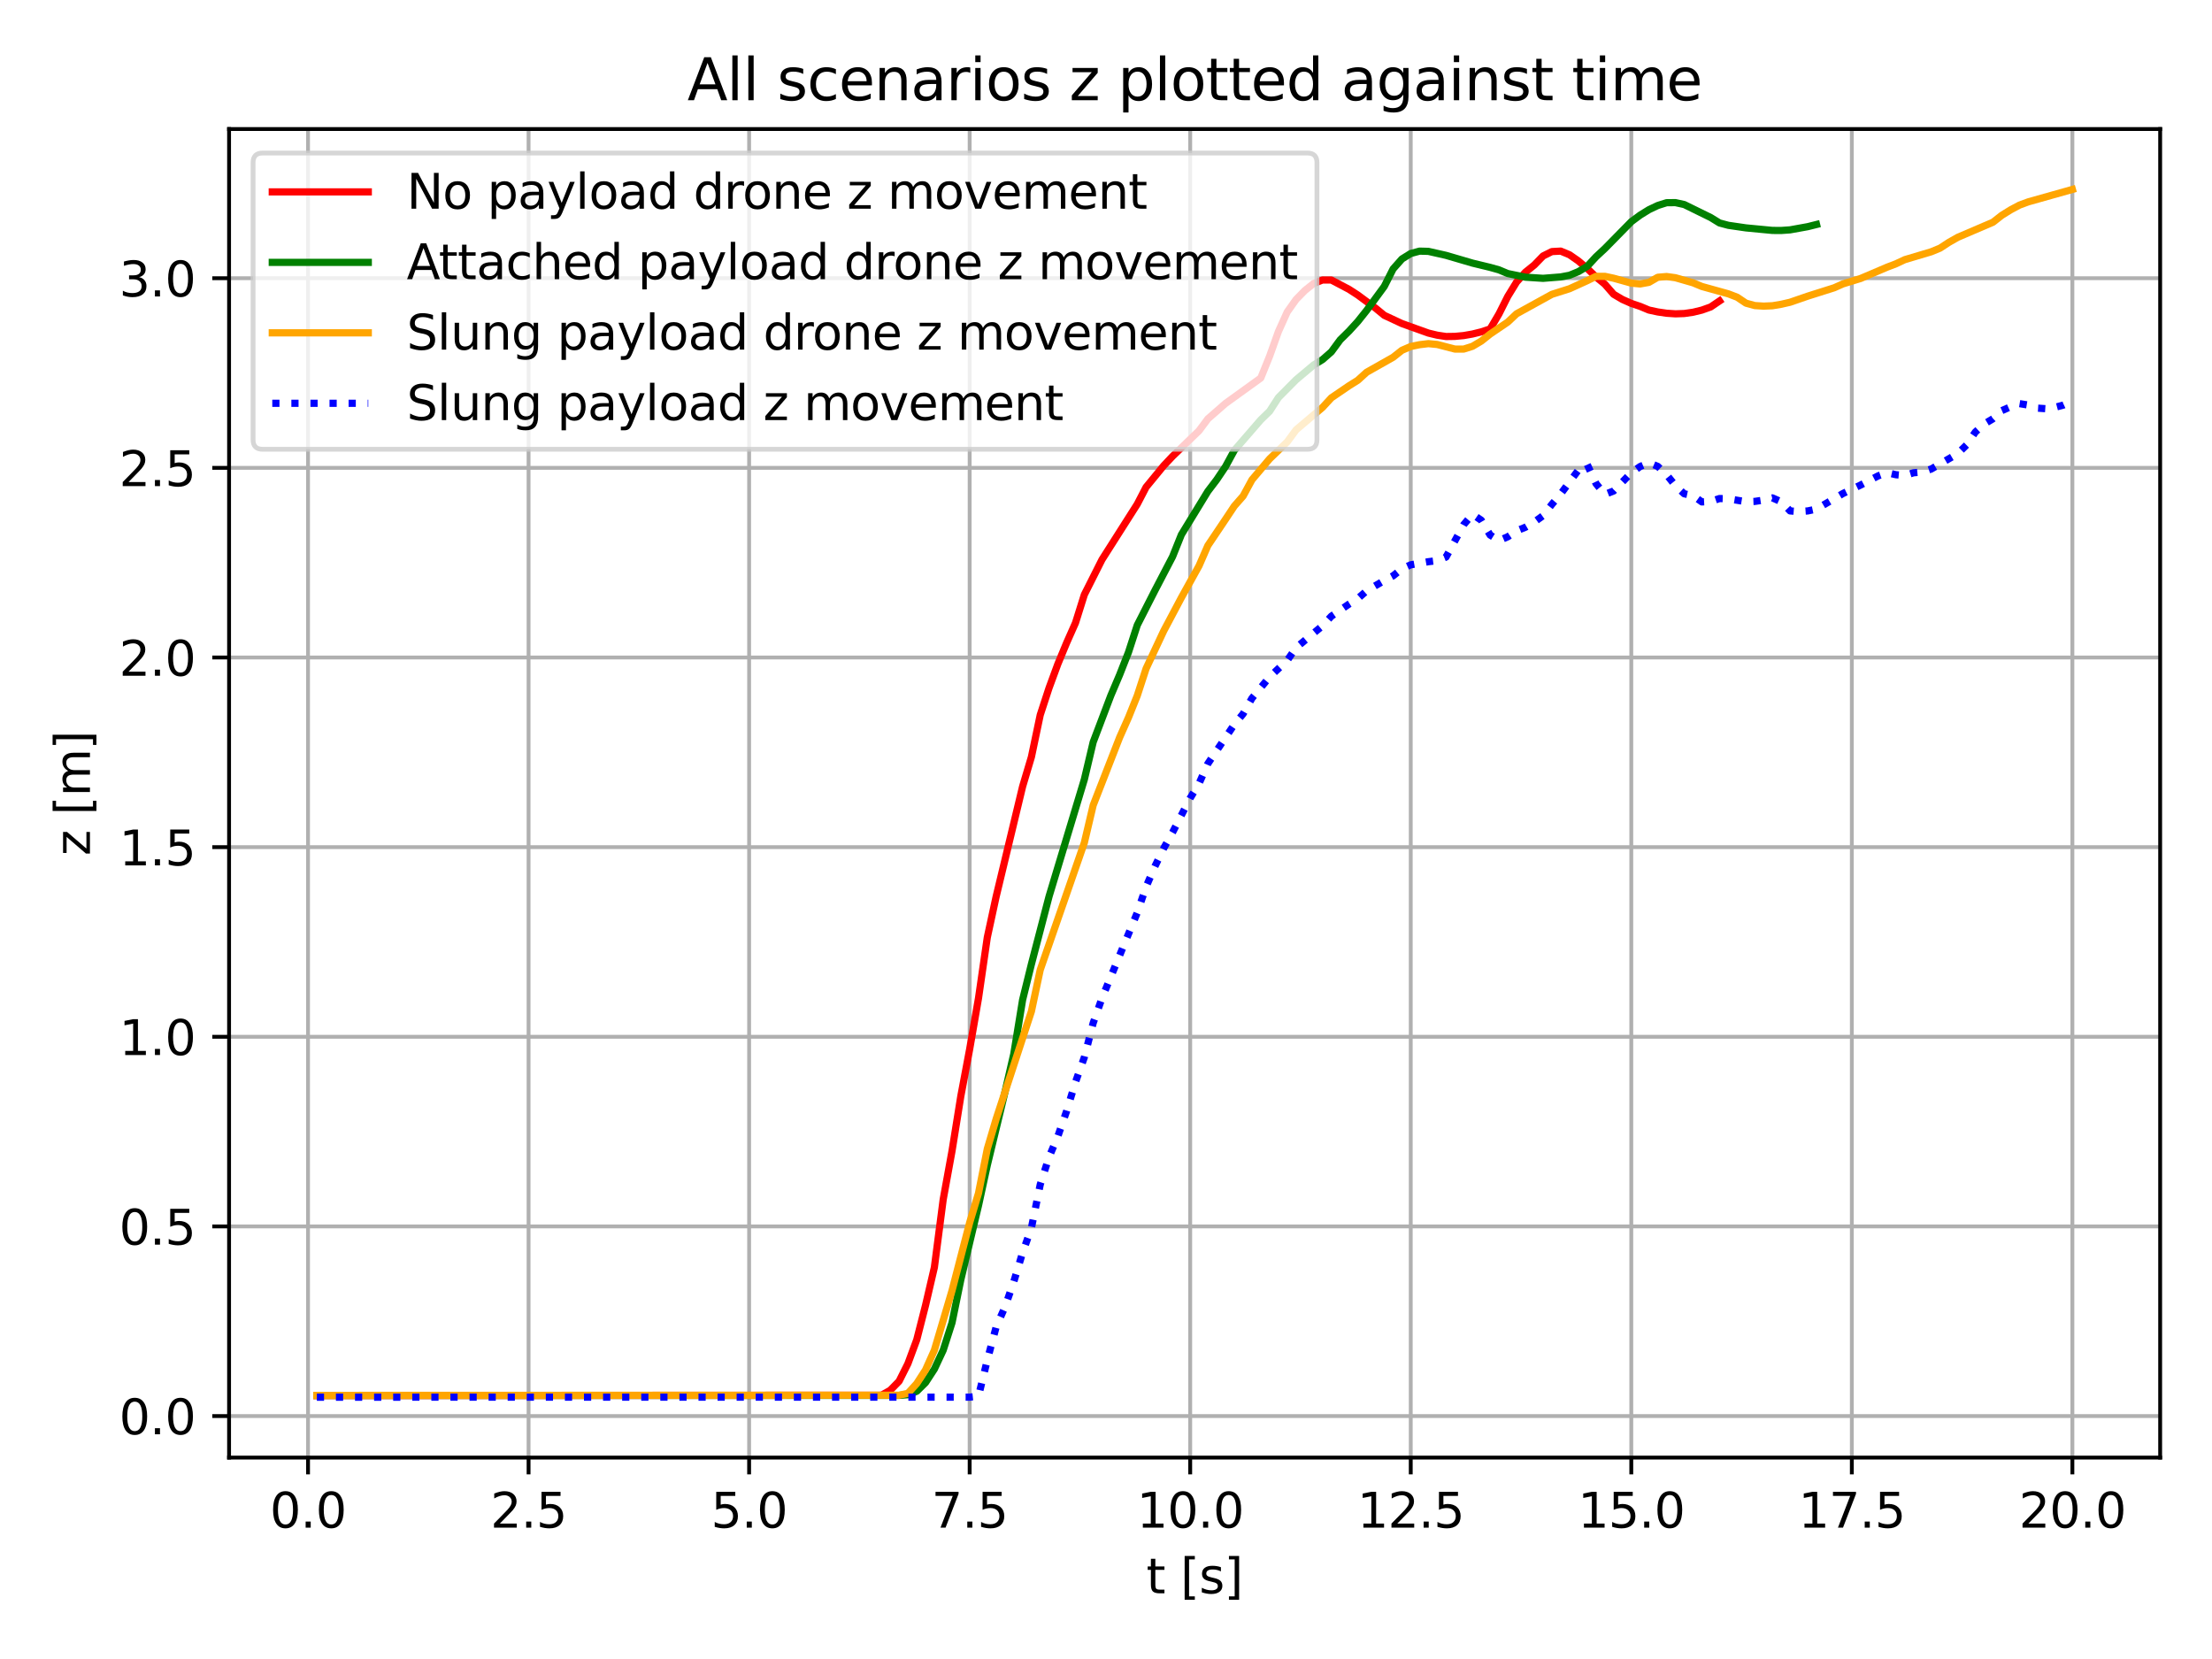 <?xml version="1.0" encoding="utf-8" standalone="no"?>
<!DOCTYPE svg PUBLIC "-//W3C//DTD SVG 1.1//EN"
  "http://www.w3.org/Graphics/SVG/1.1/DTD/svg11.dtd">
<svg xmlns:xlink="http://www.w3.org/1999/xlink" width="460.8pt" height="345.6pt" viewBox="0 0 460.8 345.6" xmlns="http://www.w3.org/2000/svg" version="1.1">
 <defs>
  <style type="text/css">*{stroke-linejoin: round; stroke-linecap: butt}</style>
 </defs>
 <g id="figure_1">
  <g id="patch_1">
   <path d="M 0 345.6 
L 460.8 345.6 
L 460.8 0 
L 0 0 
z
" style="fill: #ffffff"/>
  </g>
  <g id="axes_1">
   <g id="patch_2">
    <path d="M 47.72 303.64 
L 450 303.64 
L 450 26.88 
L 47.72 26.88 
z
" style="fill: #ffffff"/>
   </g>
   <g id="matplotlib.axis_1">
    <g id="xtick_1">
     <g id="line2d_1">
      <path d="M 64.168 303.64 
L 64.168 26.88 
" clip-path="url(#p76c0028586)" style="fill: none; stroke: #b0b0b0; stroke-width: 0.8; stroke-linecap: square"/>
     </g>
     <g id="line2d_2">
      <defs>
       <path id="m9b844b6868" d="M 0 0 
L 0 3.5 
" style="stroke: #000000; stroke-width: 0.8"/>
      </defs>
      <g>
       <use xlink:href="#m9b844b6868" x="64.168" y="303.64" style="stroke: #000000; stroke-width: 0.8"/>
      </g>
     </g>
     <g id="text_1">
      <!-- 0.0 -->
      <g transform="translate(56.216 318.238)scale(0.1 -0.1)">
       <defs>
        <path id="DejaVuSans-30" d="M 2034 4250 
Q 1547 4250 1301 3770 
Q 1056 3291 1056 2328 
Q 1056 1369 1301 889 
Q 1547 409 2034 409 
Q 2525 409 2770 889 
Q 3016 1369 3016 2328 
Q 3016 3291 2770 3770 
Q 2525 4250 2034 4250 
z
M 2034 4750 
Q 2819 4750 3233 4129 
Q 3647 3509 3647 2328 
Q 3647 1150 3233 529 
Q 2819 -91 2034 -91 
Q 1250 -91 836 529 
Q 422 1150 422 2328 
Q 422 3509 836 4129 
Q 1250 4750 2034 4750 
z
" transform="scale(0.016)"/>
        <path id="DejaVuSans-2e" d="M 684 794 
L 1344 794 
L 1344 0 
L 684 0 
L 684 794 
z
" transform="scale(0.016)"/>
       </defs>
       <use xlink:href="#DejaVuSans-30"/>
       <use xlink:href="#DejaVuSans-2e" x="63.623"/>
       <use xlink:href="#DejaVuSans-30" x="95.41"/>
      </g>
     </g>
    </g>
    <g id="xtick_2">
     <g id="line2d_3">
      <path d="M 110.111 303.64 
L 110.111 26.88 
" clip-path="url(#p76c0028586)" style="fill: none; stroke: #b0b0b0; stroke-width: 0.8; stroke-linecap: square"/>
     </g>
     <g id="line2d_4">
      <g>
       <use xlink:href="#m9b844b6868" x="110.111" y="303.64" style="stroke: #000000; stroke-width: 0.8"/>
      </g>
     </g>
     <g id="text_2">
      <!-- 2.5 -->
      <g transform="translate(102.16 318.238)scale(0.1 -0.1)">
       <defs>
        <path id="DejaVuSans-32" d="M 1228 531 
L 3431 531 
L 3431 0 
L 469 0 
L 469 531 
Q 828 903 1448 1529 
Q 2069 2156 2228 2338 
Q 2531 2678 2651 2914 
Q 2772 3150 2772 3378 
Q 2772 3750 2511 3984 
Q 2250 4219 1831 4219 
Q 1534 4219 1204 4116 
Q 875 4013 500 3803 
L 500 4441 
Q 881 4594 1212 4672 
Q 1544 4750 1819 4750 
Q 2544 4750 2975 4387 
Q 3406 4025 3406 3419 
Q 3406 3131 3298 2873 
Q 3191 2616 2906 2266 
Q 2828 2175 2409 1742 
Q 1991 1309 1228 531 
z
" transform="scale(0.016)"/>
        <path id="DejaVuSans-35" d="M 691 4666 
L 3169 4666 
L 3169 4134 
L 1269 4134 
L 1269 2991 
Q 1406 3038 1543 3061 
Q 1681 3084 1819 3084 
Q 2600 3084 3056 2656 
Q 3513 2228 3513 1497 
Q 3513 744 3044 326 
Q 2575 -91 1722 -91 
Q 1428 -91 1123 -41 
Q 819 9 494 109 
L 494 744 
Q 775 591 1075 516 
Q 1375 441 1709 441 
Q 2250 441 2565 725 
Q 2881 1009 2881 1497 
Q 2881 1984 2565 2268 
Q 2250 2553 1709 2553 
Q 1456 2553 1204 2497 
Q 953 2441 691 2322 
L 691 4666 
z
" transform="scale(0.016)"/>
       </defs>
       <use xlink:href="#DejaVuSans-32"/>
       <use xlink:href="#DejaVuSans-2e" x="63.623"/>
       <use xlink:href="#DejaVuSans-35" x="95.41"/>
      </g>
     </g>
    </g>
    <g id="xtick_3">
     <g id="line2d_5">
      <path d="M 156.054 303.64 
L 156.054 26.88 
" clip-path="url(#p76c0028586)" style="fill: none; stroke: #b0b0b0; stroke-width: 0.8; stroke-linecap: square"/>
     </g>
     <g id="line2d_6">
      <g>
       <use xlink:href="#m9b844b6868" x="156.054" y="303.64" style="stroke: #000000; stroke-width: 0.8"/>
      </g>
     </g>
     <g id="text_3">
      <!-- 5.0 -->
      <g transform="translate(148.103 318.238)scale(0.1 -0.1)">
       <use xlink:href="#DejaVuSans-35"/>
       <use xlink:href="#DejaVuSans-2e" x="63.623"/>
       <use xlink:href="#DejaVuSans-30" x="95.41"/>
      </g>
     </g>
    </g>
    <g id="xtick_4">
     <g id="line2d_7">
      <path d="M 201.998 303.64 
L 201.998 26.88 
" clip-path="url(#p76c0028586)" style="fill: none; stroke: #b0b0b0; stroke-width: 0.8; stroke-linecap: square"/>
     </g>
     <g id="line2d_8">
      <g>
       <use xlink:href="#m9b844b6868" x="201.998" y="303.64" style="stroke: #000000; stroke-width: 0.8"/>
      </g>
     </g>
     <g id="text_4">
      <!-- 7.5 -->
      <g transform="translate(194.046 318.238)scale(0.1 -0.1)">
       <defs>
        <path id="DejaVuSans-37" d="M 525 4666 
L 3525 4666 
L 3525 4397 
L 1831 0 
L 1172 0 
L 2766 4134 
L 525 4134 
L 525 4666 
z
" transform="scale(0.016)"/>
       </defs>
       <use xlink:href="#DejaVuSans-37"/>
       <use xlink:href="#DejaVuSans-2e" x="63.623"/>
       <use xlink:href="#DejaVuSans-35" x="95.41"/>
      </g>
     </g>
    </g>
    <g id="xtick_5">
     <g id="line2d_9">
      <path d="M 247.941 303.64 
L 247.941 26.88 
" clip-path="url(#p76c0028586)" style="fill: none; stroke: #b0b0b0; stroke-width: 0.8; stroke-linecap: square"/>
     </g>
     <g id="line2d_10">
      <g>
       <use xlink:href="#m9b844b6868" x="247.941" y="303.64" style="stroke: #000000; stroke-width: 0.8"/>
      </g>
     </g>
     <g id="text_5">
      <!-- 10.0 -->
      <g transform="translate(236.808 318.238)scale(0.1 -0.1)">
       <defs>
        <path id="DejaVuSans-31" d="M 794 531 
L 1825 531 
L 1825 4091 
L 703 3866 
L 703 4441 
L 1819 4666 
L 2450 4666 
L 2450 531 
L 3481 531 
L 3481 0 
L 794 0 
L 794 531 
z
" transform="scale(0.016)"/>
       </defs>
       <use xlink:href="#DejaVuSans-31"/>
       <use xlink:href="#DejaVuSans-30" x="63.623"/>
       <use xlink:href="#DejaVuSans-2e" x="127.246"/>
       <use xlink:href="#DejaVuSans-30" x="159.033"/>
      </g>
     </g>
    </g>
    <g id="xtick_6">
     <g id="line2d_11">
      <path d="M 293.884 303.64 
L 293.884 26.88 
" clip-path="url(#p76c0028586)" style="fill: none; stroke: #b0b0b0; stroke-width: 0.8; stroke-linecap: square"/>
     </g>
     <g id="line2d_12">
      <g>
       <use xlink:href="#m9b844b6868" x="293.884" y="303.64" style="stroke: #000000; stroke-width: 0.8"/>
      </g>
     </g>
     <g id="text_6">
      <!-- 12.5 -->
      <g transform="translate(282.752 318.238)scale(0.1 -0.1)">
       <use xlink:href="#DejaVuSans-31"/>
       <use xlink:href="#DejaVuSans-32" x="63.623"/>
       <use xlink:href="#DejaVuSans-2e" x="127.246"/>
       <use xlink:href="#DejaVuSans-35" x="159.033"/>
      </g>
     </g>
    </g>
    <g id="xtick_7">
     <g id="line2d_13">
      <path d="M 339.828 303.64 
L 339.828 26.88 
" clip-path="url(#p76c0028586)" style="fill: none; stroke: #b0b0b0; stroke-width: 0.8; stroke-linecap: square"/>
     </g>
     <g id="line2d_14">
      <g>
       <use xlink:href="#m9b844b6868" x="339.828" y="303.64" style="stroke: #000000; stroke-width: 0.8"/>
      </g>
     </g>
     <g id="text_7">
      <!-- 15.0 -->
      <g transform="translate(328.695 318.238)scale(0.1 -0.1)">
       <use xlink:href="#DejaVuSans-31"/>
       <use xlink:href="#DejaVuSans-35" x="63.623"/>
       <use xlink:href="#DejaVuSans-2e" x="127.246"/>
       <use xlink:href="#DejaVuSans-30" x="159.033"/>
      </g>
     </g>
    </g>
    <g id="xtick_8">
     <g id="line2d_15">
      <path d="M 385.771 303.64 
L 385.771 26.88 
" clip-path="url(#p76c0028586)" style="fill: none; stroke: #b0b0b0; stroke-width: 0.8; stroke-linecap: square"/>
     </g>
     <g id="line2d_16">
      <g>
       <use xlink:href="#m9b844b6868" x="385.771" y="303.64" style="stroke: #000000; stroke-width: 0.8"/>
      </g>
     </g>
     <g id="text_8">
      <!-- 17.5 -->
      <g transform="translate(374.638 318.238)scale(0.1 -0.1)">
       <use xlink:href="#DejaVuSans-31"/>
       <use xlink:href="#DejaVuSans-37" x="63.623"/>
       <use xlink:href="#DejaVuSans-2e" x="127.246"/>
       <use xlink:href="#DejaVuSans-35" x="159.033"/>
      </g>
     </g>
    </g>
    <g id="xtick_9">
     <g id="line2d_17">
      <path d="M 431.715 303.64 
L 431.715 26.88 
" clip-path="url(#p76c0028586)" style="fill: none; stroke: #b0b0b0; stroke-width: 0.8; stroke-linecap: square"/>
     </g>
     <g id="line2d_18">
      <g>
       <use xlink:href="#m9b844b6868" x="431.715" y="303.64" style="stroke: #000000; stroke-width: 0.8"/>
      </g>
     </g>
     <g id="text_9">
      <!-- 20.0 -->
      <g transform="translate(420.582 318.238)scale(0.1 -0.1)">
       <use xlink:href="#DejaVuSans-32"/>
       <use xlink:href="#DejaVuSans-30" x="63.623"/>
       <use xlink:href="#DejaVuSans-2e" x="127.246"/>
       <use xlink:href="#DejaVuSans-30" x="159.033"/>
      </g>
     </g>
    </g>
    <g id="text_10">
     <!-- t [s] -->
     <g transform="translate(238.805 331.917)scale(0.1 -0.1)">
      <defs>
       <path id="DejaVuSans-74" d="M 1172 4494 
L 1172 3500 
L 2356 3500 
L 2356 3053 
L 1172 3053 
L 1172 1153 
Q 1172 725 1289 603 
Q 1406 481 1766 481 
L 2356 481 
L 2356 0 
L 1766 0 
Q 1100 0 847 248 
Q 594 497 594 1153 
L 594 3053 
L 172 3053 
L 172 3500 
L 594 3500 
L 594 4494 
L 1172 4494 
z
" transform="scale(0.016)"/>
       <path id="DejaVuSans-20" transform="scale(0.016)"/>
       <path id="DejaVuSans-5b" d="M 550 4863 
L 1875 4863 
L 1875 4416 
L 1125 4416 
L 1125 -397 
L 1875 -397 
L 1875 -844 
L 550 -844 
L 550 4863 
z
" transform="scale(0.016)"/>
       <path id="DejaVuSans-73" d="M 2834 3397 
L 2834 2853 
Q 2591 2978 2328 3040 
Q 2066 3103 1784 3103 
Q 1356 3103 1142 2972 
Q 928 2841 928 2578 
Q 928 2378 1081 2264 
Q 1234 2150 1697 2047 
L 1894 2003 
Q 2506 1872 2764 1633 
Q 3022 1394 3022 966 
Q 3022 478 2636 193 
Q 2250 -91 1575 -91 
Q 1294 -91 989 -36 
Q 684 19 347 128 
L 347 722 
Q 666 556 975 473 
Q 1284 391 1588 391 
Q 1994 391 2212 530 
Q 2431 669 2431 922 
Q 2431 1156 2273 1281 
Q 2116 1406 1581 1522 
L 1381 1569 
Q 847 1681 609 1914 
Q 372 2147 372 2553 
Q 372 3047 722 3315 
Q 1072 3584 1716 3584 
Q 2034 3584 2315 3537 
Q 2597 3491 2834 3397 
z
" transform="scale(0.016)"/>
       <path id="DejaVuSans-5d" d="M 1947 4863 
L 1947 -844 
L 622 -844 
L 622 -397 
L 1369 -397 
L 1369 4416 
L 622 4416 
L 622 4863 
L 1947 4863 
z
" transform="scale(0.016)"/>
      </defs>
      <use xlink:href="#DejaVuSans-74"/>
      <use xlink:href="#DejaVuSans-20" x="39.209"/>
      <use xlink:href="#DejaVuSans-5b" x="70.996"/>
      <use xlink:href="#DejaVuSans-73" x="110.01"/>
      <use xlink:href="#DejaVuSans-5d" x="162.109"/>
     </g>
    </g>
   </g>
   <g id="matplotlib.axis_2">
    <g id="ytick_1">
     <g id="line2d_19">
      <path d="M 47.72 294.988 
L 450 294.988 
" clip-path="url(#p76c0028586)" style="fill: none; stroke: #b0b0b0; stroke-width: 0.8; stroke-linecap: square"/>
     </g>
     <g id="line2d_20">
      <defs>
       <path id="m25c47ffaa6" d="M 0 0 
L -3.5 0 
" style="stroke: #000000; stroke-width: 0.8"/>
      </defs>
      <g>
       <use xlink:href="#m25c47ffaa6" x="47.72" y="294.988" style="stroke: #000000; stroke-width: 0.8"/>
      </g>
     </g>
     <g id="text_11">
      <!-- 0.0 -->
      <g transform="translate(24.817 298.787)scale(0.1 -0.1)">
       <use xlink:href="#DejaVuSans-30"/>
       <use xlink:href="#DejaVuSans-2e" x="63.623"/>
       <use xlink:href="#DejaVuSans-30" x="95.41"/>
      </g>
     </g>
    </g>
    <g id="ytick_2">
     <g id="line2d_21">
      <path d="M 47.72 255.483 
L 450 255.483 
" clip-path="url(#p76c0028586)" style="fill: none; stroke: #b0b0b0; stroke-width: 0.8; stroke-linecap: square"/>
     </g>
     <g id="line2d_22">
      <g>
       <use xlink:href="#m25c47ffaa6" x="47.72" y="255.483" style="stroke: #000000; stroke-width: 0.8"/>
      </g>
     </g>
     <g id="text_12">
      <!-- 0.5 -->
      <g transform="translate(24.817 259.283)scale(0.1 -0.1)">
       <use xlink:href="#DejaVuSans-30"/>
       <use xlink:href="#DejaVuSans-2e" x="63.623"/>
       <use xlink:href="#DejaVuSans-35" x="95.41"/>
      </g>
     </g>
    </g>
    <g id="ytick_3">
     <g id="line2d_23">
      <path d="M 47.72 215.979 
L 450 215.979 
" clip-path="url(#p76c0028586)" style="fill: none; stroke: #b0b0b0; stroke-width: 0.8; stroke-linecap: square"/>
     </g>
     <g id="line2d_24">
      <g>
       <use xlink:href="#m25c47ffaa6" x="47.72" y="215.979" style="stroke: #000000; stroke-width: 0.8"/>
      </g>
     </g>
     <g id="text_13">
      <!-- 1.0 -->
      <g transform="translate(24.817 219.778)scale(0.1 -0.1)">
       <use xlink:href="#DejaVuSans-31"/>
       <use xlink:href="#DejaVuSans-2e" x="63.623"/>
       <use xlink:href="#DejaVuSans-30" x="95.41"/>
      </g>
     </g>
    </g>
    <g id="ytick_4">
     <g id="line2d_25">
      <path d="M 47.72 176.474 
L 450 176.474 
" clip-path="url(#p76c0028586)" style="fill: none; stroke: #b0b0b0; stroke-width: 0.8; stroke-linecap: square"/>
     </g>
     <g id="line2d_26">
      <g>
       <use xlink:href="#m25c47ffaa6" x="47.72" y="176.474" style="stroke: #000000; stroke-width: 0.8"/>
      </g>
     </g>
     <g id="text_14">
      <!-- 1.5 -->
      <g transform="translate(24.817 180.274)scale(0.1 -0.1)">
       <use xlink:href="#DejaVuSans-31"/>
       <use xlink:href="#DejaVuSans-2e" x="63.623"/>
       <use xlink:href="#DejaVuSans-35" x="95.41"/>
      </g>
     </g>
    </g>
    <g id="ytick_5">
     <g id="line2d_27">
      <path d="M 47.72 136.97 
L 450 136.97 
" clip-path="url(#p76c0028586)" style="fill: none; stroke: #b0b0b0; stroke-width: 0.8; stroke-linecap: square"/>
     </g>
     <g id="line2d_28">
      <g>
       <use xlink:href="#m25c47ffaa6" x="47.72" y="136.97" style="stroke: #000000; stroke-width: 0.8"/>
      </g>
     </g>
     <g id="text_15">
      <!-- 2.0 -->
      <g transform="translate(24.817 140.769)scale(0.1 -0.1)">
       <use xlink:href="#DejaVuSans-32"/>
       <use xlink:href="#DejaVuSans-2e" x="63.623"/>
       <use xlink:href="#DejaVuSans-30" x="95.41"/>
      </g>
     </g>
    </g>
    <g id="ytick_6">
     <g id="line2d_29">
      <path d="M 47.72 97.465 
L 450 97.465 
" clip-path="url(#p76c0028586)" style="fill: none; stroke: #b0b0b0; stroke-width: 0.8; stroke-linecap: square"/>
     </g>
     <g id="line2d_30">
      <g>
       <use xlink:href="#m25c47ffaa6" x="47.72" y="97.465" style="stroke: #000000; stroke-width: 0.8"/>
      </g>
     </g>
     <g id="text_16">
      <!-- 2.5 -->
      <g transform="translate(24.817 101.265)scale(0.1 -0.1)">
       <use xlink:href="#DejaVuSans-32"/>
       <use xlink:href="#DejaVuSans-2e" x="63.623"/>
       <use xlink:href="#DejaVuSans-35" x="95.41"/>
      </g>
     </g>
    </g>
    <g id="ytick_7">
     <g id="line2d_31">
      <path d="M 47.72 57.961 
L 450 57.961 
" clip-path="url(#p76c0028586)" style="fill: none; stroke: #b0b0b0; stroke-width: 0.8; stroke-linecap: square"/>
     </g>
     <g id="line2d_32">
      <g>
       <use xlink:href="#m25c47ffaa6" x="47.72" y="57.961" style="stroke: #000000; stroke-width: 0.8"/>
      </g>
     </g>
     <g id="text_17">
      <!-- 3.0 -->
      <g transform="translate(24.817 61.76)scale(0.1 -0.1)">
       <defs>
        <path id="DejaVuSans-33" d="M 2597 2516 
Q 3050 2419 3304 2112 
Q 3559 1806 3559 1356 
Q 3559 666 3084 287 
Q 2609 -91 1734 -91 
Q 1441 -91 1130 -33 
Q 819 25 488 141 
L 488 750 
Q 750 597 1062 519 
Q 1375 441 1716 441 
Q 2309 441 2620 675 
Q 2931 909 2931 1356 
Q 2931 1769 2642 2001 
Q 2353 2234 1838 2234 
L 1294 2234 
L 1294 2753 
L 1863 2753 
Q 2328 2753 2575 2939 
Q 2822 3125 2822 3475 
Q 2822 3834 2567 4026 
Q 2313 4219 1838 4219 
Q 1578 4219 1281 4162 
Q 984 4106 628 3988 
L 628 4550 
Q 988 4650 1302 4700 
Q 1616 4750 1894 4750 
Q 2613 4750 3031 4423 
Q 3450 4097 3450 3541 
Q 3450 3153 3228 2886 
Q 3006 2619 2597 2516 
z
" transform="scale(0.016)"/>
       </defs>
       <use xlink:href="#DejaVuSans-33"/>
       <use xlink:href="#DejaVuSans-2e" x="63.623"/>
       <use xlink:href="#DejaVuSans-30" x="95.41"/>
      </g>
     </g>
    </g>
    <g id="text_18">
     <!-- z [m] -->
     <g transform="translate(18.737 178.245)rotate(-90)scale(0.1 -0.1)">
      <defs>
       <path id="DejaVuSans-7a" d="M 353 3500 
L 3084 3500 
L 3084 2975 
L 922 459 
L 3084 459 
L 3084 0 
L 275 0 
L 275 525 
L 2438 3041 
L 353 3041 
L 353 3500 
z
" transform="scale(0.016)"/>
       <path id="DejaVuSans-6d" d="M 3328 2828 
Q 3544 3216 3844 3400 
Q 4144 3584 4550 3584 
Q 5097 3584 5394 3201 
Q 5691 2819 5691 2113 
L 5691 0 
L 5113 0 
L 5113 2094 
Q 5113 2597 4934 2840 
Q 4756 3084 4391 3084 
Q 3944 3084 3684 2787 
Q 3425 2491 3425 1978 
L 3425 0 
L 2847 0 
L 2847 2094 
Q 2847 2600 2669 2842 
Q 2491 3084 2119 3084 
Q 1678 3084 1418 2786 
Q 1159 2488 1159 1978 
L 1159 0 
L 581 0 
L 581 3500 
L 1159 3500 
L 1159 2956 
Q 1356 3278 1631 3431 
Q 1906 3584 2284 3584 
Q 2666 3584 2933 3390 
Q 3200 3197 3328 2828 
z
" transform="scale(0.016)"/>
      </defs>
      <use xlink:href="#DejaVuSans-7a"/>
      <use xlink:href="#DejaVuSans-20" x="52.49"/>
      <use xlink:href="#DejaVuSans-5b" x="84.277"/>
      <use xlink:href="#DejaVuSans-6d" x="123.291"/>
      <use xlink:href="#DejaVuSans-5d" x="220.703"/>
     </g>
    </g>
   </g>
   <g id="line2d_33">
    <path d="M 66.005 290.716 
L 183.62 290.655 
L 185.458 289.615 
L 187.296 287.736 
L 189.134 284.071 
L 190.971 279.108 
L 192.809 271.913 
L 194.647 264.015 
L 196.485 249.869 
L 198.322 239.773 
L 200.16 228.331 
L 201.998 218.56 
L 203.836 207.959 
L 205.673 195.275 
L 207.511 186.792 
L 213.024 163.853 
L 214.862 157.682 
L 216.7 148.933 
L 218.537 143.309 
L 220.375 138.318 
L 222.213 133.88 
L 224.051 129.741 
L 225.888 123.879 
L 229.564 116.577 
L 236.915 105.019 
L 238.752 101.481 
L 242.428 97.002 
L 244.266 95.049 
L 249.779 89.729 
L 251.617 87.259 
L 255.292 84.047 
L 262.643 78.746 
L 264.481 74.205 
L 266.318 69.064 
L 268.156 64.986 
L 269.994 62.392 
L 271.832 60.516 
L 273.669 59.05 
L 275.507 58.325 
L 277.345 58.333 
L 281.02 60.27 
L 282.858 61.461 
L 286.534 64.181 
L 288.371 65.689 
L 292.047 67.405 
L 297.56 69.383 
L 299.398 69.825 
L 301.235 70.103 
L 303.073 70.076 
L 304.911 69.905 
L 306.749 69.582 
L 308.586 69.129 
L 310.424 68.525 
L 312.262 65.404 
L 314.1 61.743 
L 315.937 58.751 
L 317.775 56.7 
L 319.613 55.217 
L 321.45 53.326 
L 323.288 52.407 
L 325.126 52.311 
L 326.964 53.076 
L 328.801 54.36 
L 330.639 55.918 
L 332.477 57.692 
L 334.315 59.199 
L 336.152 61.305 
L 337.99 62.387 
L 339.828 63.203 
L 341.666 63.824 
L 343.503 64.589 
L 345.341 64.985 
L 347.179 65.253 
L 349.017 65.376 
L 350.854 65.313 
L 352.692 65.046 
L 354.53 64.6 
L 356.367 63.943 
L 358.205 62.696 
L 358.205 62.696 
" clip-path="url(#p76c0028586)" style="fill: none; stroke: #ff0000; stroke-width: 1.5; stroke-linecap: square"/>
   </g>
   <g id="line2d_34">
    <path d="M 66.005 290.689 
L 187.296 290.682 
L 189.134 290.545 
L 190.971 289.831 
L 192.809 288.019 
L 194.647 285.197 
L 196.485 281.268 
L 198.322 275.546 
L 200.16 266.572 
L 203.836 251.149 
L 205.673 242.723 
L 209.349 227.525 
L 211.186 219.568 
L 213.024 208.293 
L 214.862 200.843 
L 218.537 186.743 
L 225.888 162.372 
L 227.726 154.599 
L 231.402 144.9 
L 233.239 140.577 
L 235.077 135.892 
L 236.915 130.227 
L 240.59 123.01 
L 244.266 115.959 
L 246.103 111.382 
L 251.617 102.353 
L 253.454 99.944 
L 255.292 97.206 
L 257.13 93.821 
L 262.643 87.459 
L 264.481 85.676 
L 266.318 82.823 
L 269.994 79.118 
L 273.669 76.03 
L 275.507 74.907 
L 277.345 73.295 
L 279.183 70.795 
L 281.02 68.985 
L 282.858 66.973 
L 284.696 64.667 
L 288.371 59.661 
L 290.209 56.025 
L 292.047 53.951 
L 293.884 52.81 
L 295.722 52.315 
L 297.56 52.364 
L 301.235 53.195 
L 306.749 54.81 
L 310.424 55.7 
L 312.262 56.216 
L 314.1 56.986 
L 317.775 57.742 
L 321.45 57.981 
L 325.126 57.688 
L 326.964 57.341 
L 328.801 56.588 
L 330.639 55.492 
L 332.477 53.5 
L 334.315 51.791 
L 339.828 46.183 
L 341.666 44.818 
L 343.503 43.681 
L 345.341 42.809 
L 347.179 42.229 
L 349.017 42.208 
L 350.854 42.609 
L 356.367 45.313 
L 358.205 46.444 
L 360.043 46.937 
L 363.718 47.474 
L 369.232 48 
L 371.069 48.012 
L 372.907 47.882 
L 376.583 47.219 
L 378.42 46.761 
L 378.42 46.761 
" clip-path="url(#p76c0028586)" style="fill: none; stroke: #008000; stroke-width: 1.5; stroke-linecap: square"/>
   </g>
   <g id="line2d_35">
    <path d="M 66.005 290.682 
L 187.296 290.647 
L 189.134 290.252 
L 190.971 288.224 
L 192.809 285.374 
L 194.647 281.265 
L 198.322 268.858 
L 201.998 254.69 
L 203.836 248.58 
L 205.673 239.329 
L 207.511 233.119 
L 214.862 210.676 
L 216.7 202.024 
L 225.888 175.55 
L 227.726 167.75 
L 233.239 153.618 
L 235.077 149.485 
L 236.915 144.909 
L 238.752 139.274 
L 242.428 131.424 
L 246.103 124.498 
L 249.779 117.873 
L 251.617 113.659 
L 255.292 108.191 
L 257.13 105.424 
L 258.968 103.329 
L 260.805 99.946 
L 264.481 95.594 
L 268.156 92.05 
L 269.994 89.551 
L 275.507 84.868 
L 277.345 82.873 
L 281.02 80.368 
L 282.858 79.216 
L 284.696 77.545 
L 290.209 74.429 
L 292.047 72.975 
L 293.884 72.181 
L 295.722 71.806 
L 297.56 71.586 
L 299.398 71.763 
L 303.073 72.714 
L 304.911 72.721 
L 306.749 72.14 
L 308.586 71.049 
L 310.424 69.588 
L 314.1 67.092 
L 315.937 65.363 
L 323.288 61.313 
L 326.964 60.148 
L 330.639 58.476 
L 332.477 57.574 
L 334.315 57.564 
L 336.152 57.958 
L 339.828 58.981 
L 341.666 59.154 
L 343.503 58.822 
L 345.341 57.76 
L 347.179 57.606 
L 349.017 57.856 
L 352.692 58.915 
L 354.53 59.678 
L 360.043 61.21 
L 361.881 61.914 
L 363.718 63.151 
L 365.556 63.656 
L 367.394 63.772 
L 369.232 63.692 
L 371.069 63.384 
L 372.907 62.963 
L 376.583 61.694 
L 382.096 59.95 
L 383.933 59.135 
L 387.609 58.008 
L 393.122 55.656 
L 394.96 54.953 
L 396.798 54.093 
L 402.311 52.45 
L 404.149 51.691 
L 405.986 50.489 
L 407.824 49.444 
L 415.175 46.291 
L 417.013 44.851 
L 418.85 43.711 
L 420.688 42.73 
L 422.526 42.05 
L 431.715 39.46 
L 431.715 39.46 
" clip-path="url(#p76c0028586)" style="fill: none; stroke: #ffa500; stroke-width: 1.5; stroke-linecap: square"/>
   </g>
   <g id="line2d_36">
    <path d="M 66.005 291.06 
L 201.998 291.052 
L 203.836 290.86 
L 205.673 283.321 
L 207.511 276.445 
L 209.349 272.288 
L 211.186 267.009 
L 213.024 260.949 
L 214.862 255.793 
L 216.7 246.762 
L 218.537 241.032 
L 220.375 236.7 
L 222.213 231.404 
L 224.051 225.396 
L 225.888 220.252 
L 227.726 213.121 
L 229.564 207.925 
L 236.915 190.122 
L 238.752 184.733 
L 240.59 180.479 
L 242.428 176.697 
L 244.266 173.395 
L 247.941 166.254 
L 249.779 163.235 
L 251.617 159.085 
L 257.13 150.917 
L 258.968 148.7 
L 260.805 145.46 
L 264.481 141.011 
L 268.156 137.574 
L 269.994 134.924 
L 275.507 130.355 
L 277.345 128.367 
L 281.02 125.842 
L 282.858 124.691 
L 284.696 123.075 
L 288.371 120.93 
L 290.209 119.958 
L 292.047 118.476 
L 293.884 117.66 
L 297.56 117.013 
L 299.398 116.784 
L 301.235 116.047 
L 304.911 109.296 
L 306.749 107.129 
L 308.586 108.382 
L 310.424 111.455 
L 312.262 112.611 
L 314.1 111.818 
L 315.937 110.575 
L 317.775 109.836 
L 319.613 108.748 
L 321.45 107.425 
L 323.288 105.063 
L 325.126 102.885 
L 328.801 97.935 
L 330.639 96.746 
L 332.477 100.735 
L 334.315 102.998 
L 336.152 102.279 
L 339.828 98.488 
L 341.666 97.189 
L 343.503 96.406 
L 345.341 97.16 
L 347.179 98.875 
L 349.017 101.178 
L 350.854 102.863 
L 352.692 103.257 
L 354.53 104.558 
L 356.367 104.469 
L 358.205 103.853 
L 360.043 103.905 
L 363.718 104.52 
L 365.556 104.452 
L 367.394 104.176 
L 369.232 103.721 
L 371.069 104.53 
L 372.907 106.432 
L 374.745 106.566 
L 376.583 106.436 
L 378.42 106.044 
L 383.933 102.801 
L 387.609 101.04 
L 391.284 99.119 
L 393.122 98.463 
L 394.96 98.894 
L 396.798 99.053 
L 398.635 98.489 
L 400.473 98.322 
L 402.311 97.708 
L 407.824 94.5 
L 409.662 92.705 
L 411.499 90.006 
L 413.337 88.332 
L 415.175 87.231 
L 417.013 85.541 
L 418.85 84.729 
L 420.688 84.08 
L 422.526 84.382 
L 424.364 85.017 
L 426.201 85.139 
L 428.039 84.867 
L 429.877 84.374 
L 431.715 83.519 
L 431.715 83.519 
" clip-path="url(#p76c0028586)" style="fill: none; stroke-dasharray: 1.5,2.475; stroke-dashoffset: 0; stroke: #0000ff; stroke-width: 1.5"/>
   </g>
   <g id="patch_3">
    <path d="M 47.72 303.64 
L 47.72 26.88 
" style="fill: none; stroke: #000000; stroke-width: 0.8; stroke-linejoin: miter; stroke-linecap: square"/>
   </g>
   <g id="patch_4">
    <path d="M 450 303.64 
L 450 26.88 
" style="fill: none; stroke: #000000; stroke-width: 0.8; stroke-linejoin: miter; stroke-linecap: square"/>
   </g>
   <g id="patch_5">
    <path d="M 47.72 303.64 
L 450 303.64 
" style="fill: none; stroke: #000000; stroke-width: 0.8; stroke-linejoin: miter; stroke-linecap: square"/>
   </g>
   <g id="patch_6">
    <path d="M 47.72 26.88 
L 450 26.88 
" style="fill: none; stroke: #000000; stroke-width: 0.8; stroke-linejoin: miter; stroke-linecap: square"/>
   </g>
   <g id="text_19">
    <!-- All scenarios z plotted against time -->
    <g transform="translate(143.194 20.88)scale(0.12 -0.12)">
     <defs>
      <path id="DejaVuSans-41" d="M 2188 4044 
L 1331 1722 
L 3047 1722 
L 2188 4044 
z
M 1831 4666 
L 2547 4666 
L 4325 0 
L 3669 0 
L 3244 1197 
L 1141 1197 
L 716 0 
L 50 0 
L 1831 4666 
z
" transform="scale(0.016)"/>
      <path id="DejaVuSans-6c" d="M 603 4863 
L 1178 4863 
L 1178 0 
L 603 0 
L 603 4863 
z
" transform="scale(0.016)"/>
      <path id="DejaVuSans-63" d="M 3122 3366 
L 3122 2828 
Q 2878 2963 2633 3030 
Q 2388 3097 2138 3097 
Q 1578 3097 1268 2742 
Q 959 2388 959 1747 
Q 959 1106 1268 751 
Q 1578 397 2138 397 
Q 2388 397 2633 464 
Q 2878 531 3122 666 
L 3122 134 
Q 2881 22 2623 -34 
Q 2366 -91 2075 -91 
Q 1284 -91 818 406 
Q 353 903 353 1747 
Q 353 2603 823 3093 
Q 1294 3584 2113 3584 
Q 2378 3584 2631 3529 
Q 2884 3475 3122 3366 
z
" transform="scale(0.016)"/>
      <path id="DejaVuSans-65" d="M 3597 1894 
L 3597 1613 
L 953 1613 
Q 991 1019 1311 708 
Q 1631 397 2203 397 
Q 2534 397 2845 478 
Q 3156 559 3463 722 
L 3463 178 
Q 3153 47 2828 -22 
Q 2503 -91 2169 -91 
Q 1331 -91 842 396 
Q 353 884 353 1716 
Q 353 2575 817 3079 
Q 1281 3584 2069 3584 
Q 2775 3584 3186 3129 
Q 3597 2675 3597 1894 
z
M 3022 2063 
Q 3016 2534 2758 2815 
Q 2500 3097 2075 3097 
Q 1594 3097 1305 2825 
Q 1016 2553 972 2059 
L 3022 2063 
z
" transform="scale(0.016)"/>
      <path id="DejaVuSans-6e" d="M 3513 2113 
L 3513 0 
L 2938 0 
L 2938 2094 
Q 2938 2591 2744 2837 
Q 2550 3084 2163 3084 
Q 1697 3084 1428 2787 
Q 1159 2491 1159 1978 
L 1159 0 
L 581 0 
L 581 3500 
L 1159 3500 
L 1159 2956 
Q 1366 3272 1645 3428 
Q 1925 3584 2291 3584 
Q 2894 3584 3203 3211 
Q 3513 2838 3513 2113 
z
" transform="scale(0.016)"/>
      <path id="DejaVuSans-61" d="M 2194 1759 
Q 1497 1759 1228 1600 
Q 959 1441 959 1056 
Q 959 750 1161 570 
Q 1363 391 1709 391 
Q 2188 391 2477 730 
Q 2766 1069 2766 1631 
L 2766 1759 
L 2194 1759 
z
M 3341 1997 
L 3341 0 
L 2766 0 
L 2766 531 
Q 2569 213 2275 61 
Q 1981 -91 1556 -91 
Q 1019 -91 701 211 
Q 384 513 384 1019 
Q 384 1609 779 1909 
Q 1175 2209 1959 2209 
L 2766 2209 
L 2766 2266 
Q 2766 2663 2505 2880 
Q 2244 3097 1772 3097 
Q 1472 3097 1187 3025 
Q 903 2953 641 2809 
L 641 3341 
Q 956 3463 1253 3523 
Q 1550 3584 1831 3584 
Q 2591 3584 2966 3190 
Q 3341 2797 3341 1997 
z
" transform="scale(0.016)"/>
      <path id="DejaVuSans-72" d="M 2631 2963 
Q 2534 3019 2420 3045 
Q 2306 3072 2169 3072 
Q 1681 3072 1420 2755 
Q 1159 2438 1159 1844 
L 1159 0 
L 581 0 
L 581 3500 
L 1159 3500 
L 1159 2956 
Q 1341 3275 1631 3429 
Q 1922 3584 2338 3584 
Q 2397 3584 2469 3576 
Q 2541 3569 2628 3553 
L 2631 2963 
z
" transform="scale(0.016)"/>
      <path id="DejaVuSans-69" d="M 603 3500 
L 1178 3500 
L 1178 0 
L 603 0 
L 603 3500 
z
M 603 4863 
L 1178 4863 
L 1178 4134 
L 603 4134 
L 603 4863 
z
" transform="scale(0.016)"/>
      <path id="DejaVuSans-6f" d="M 1959 3097 
Q 1497 3097 1228 2736 
Q 959 2375 959 1747 
Q 959 1119 1226 758 
Q 1494 397 1959 397 
Q 2419 397 2687 759 
Q 2956 1122 2956 1747 
Q 2956 2369 2687 2733 
Q 2419 3097 1959 3097 
z
M 1959 3584 
Q 2709 3584 3137 3096 
Q 3566 2609 3566 1747 
Q 3566 888 3137 398 
Q 2709 -91 1959 -91 
Q 1206 -91 779 398 
Q 353 888 353 1747 
Q 353 2609 779 3096 
Q 1206 3584 1959 3584 
z
" transform="scale(0.016)"/>
      <path id="DejaVuSans-70" d="M 1159 525 
L 1159 -1331 
L 581 -1331 
L 581 3500 
L 1159 3500 
L 1159 2969 
Q 1341 3281 1617 3432 
Q 1894 3584 2278 3584 
Q 2916 3584 3314 3078 
Q 3713 2572 3713 1747 
Q 3713 922 3314 415 
Q 2916 -91 2278 -91 
Q 1894 -91 1617 61 
Q 1341 213 1159 525 
z
M 3116 1747 
Q 3116 2381 2855 2742 
Q 2594 3103 2138 3103 
Q 1681 3103 1420 2742 
Q 1159 2381 1159 1747 
Q 1159 1113 1420 752 
Q 1681 391 2138 391 
Q 2594 391 2855 752 
Q 3116 1113 3116 1747 
z
" transform="scale(0.016)"/>
      <path id="DejaVuSans-64" d="M 2906 2969 
L 2906 4863 
L 3481 4863 
L 3481 0 
L 2906 0 
L 2906 525 
Q 2725 213 2448 61 
Q 2172 -91 1784 -91 
Q 1150 -91 751 415 
Q 353 922 353 1747 
Q 353 2572 751 3078 
Q 1150 3584 1784 3584 
Q 2172 3584 2448 3432 
Q 2725 3281 2906 2969 
z
M 947 1747 
Q 947 1113 1208 752 
Q 1469 391 1925 391 
Q 2381 391 2643 752 
Q 2906 1113 2906 1747 
Q 2906 2381 2643 2742 
Q 2381 3103 1925 3103 
Q 1469 3103 1208 2742 
Q 947 2381 947 1747 
z
" transform="scale(0.016)"/>
      <path id="DejaVuSans-67" d="M 2906 1791 
Q 2906 2416 2648 2759 
Q 2391 3103 1925 3103 
Q 1463 3103 1205 2759 
Q 947 2416 947 1791 
Q 947 1169 1205 825 
Q 1463 481 1925 481 
Q 2391 481 2648 825 
Q 2906 1169 2906 1791 
z
M 3481 434 
Q 3481 -459 3084 -895 
Q 2688 -1331 1869 -1331 
Q 1566 -1331 1297 -1286 
Q 1028 -1241 775 -1147 
L 775 -588 
Q 1028 -725 1275 -790 
Q 1522 -856 1778 -856 
Q 2344 -856 2625 -561 
Q 2906 -266 2906 331 
L 2906 616 
Q 2728 306 2450 153 
Q 2172 0 1784 0 
Q 1141 0 747 490 
Q 353 981 353 1791 
Q 353 2603 747 3093 
Q 1141 3584 1784 3584 
Q 2172 3584 2450 3431 
Q 2728 3278 2906 2969 
L 2906 3500 
L 3481 3500 
L 3481 434 
z
" transform="scale(0.016)"/>
     </defs>
     <use xlink:href="#DejaVuSans-41"/>
     <use xlink:href="#DejaVuSans-6c" x="68.408"/>
     <use xlink:href="#DejaVuSans-6c" x="96.191"/>
     <use xlink:href="#DejaVuSans-20" x="123.975"/>
     <use xlink:href="#DejaVuSans-73" x="155.762"/>
     <use xlink:href="#DejaVuSans-63" x="207.861"/>
     <use xlink:href="#DejaVuSans-65" x="262.842"/>
     <use xlink:href="#DejaVuSans-6e" x="324.365"/>
     <use xlink:href="#DejaVuSans-61" x="387.744"/>
     <use xlink:href="#DejaVuSans-72" x="449.023"/>
     <use xlink:href="#DejaVuSans-69" x="490.137"/>
     <use xlink:href="#DejaVuSans-6f" x="517.92"/>
     <use xlink:href="#DejaVuSans-73" x="579.102"/>
     <use xlink:href="#DejaVuSans-20" x="631.201"/>
     <use xlink:href="#DejaVuSans-7a" x="662.988"/>
     <use xlink:href="#DejaVuSans-20" x="715.479"/>
     <use xlink:href="#DejaVuSans-70" x="747.266"/>
     <use xlink:href="#DejaVuSans-6c" x="810.742"/>
     <use xlink:href="#DejaVuSans-6f" x="838.525"/>
     <use xlink:href="#DejaVuSans-74" x="899.707"/>
     <use xlink:href="#DejaVuSans-74" x="938.916"/>
     <use xlink:href="#DejaVuSans-65" x="978.125"/>
     <use xlink:href="#DejaVuSans-64" x="1039.648"/>
     <use xlink:href="#DejaVuSans-20" x="1103.125"/>
     <use xlink:href="#DejaVuSans-61" x="1134.912"/>
     <use xlink:href="#DejaVuSans-67" x="1196.191"/>
     <use xlink:href="#DejaVuSans-61" x="1259.668"/>
     <use xlink:href="#DejaVuSans-69" x="1320.947"/>
     <use xlink:href="#DejaVuSans-6e" x="1348.73"/>
     <use xlink:href="#DejaVuSans-73" x="1412.109"/>
     <use xlink:href="#DejaVuSans-74" x="1464.209"/>
     <use xlink:href="#DejaVuSans-20" x="1503.418"/>
     <use xlink:href="#DejaVuSans-74" x="1535.205"/>
     <use xlink:href="#DejaVuSans-69" x="1574.414"/>
     <use xlink:href="#DejaVuSans-6d" x="1602.197"/>
     <use xlink:href="#DejaVuSans-65" x="1699.609"/>
    </g>
   </g>
   <g id="legend_1">
    <g id="patch_7">
     <path d="M 54.72 93.593 
L 272.348 93.593 
Q 274.348 93.593 274.348 91.593 
L 274.348 33.88 
Q 274.348 31.88 272.348 31.88 
L 54.72 31.88 
Q 52.72 31.88 52.72 33.88 
L 52.72 91.593 
Q 52.72 93.593 54.72 93.593 
z
" style="fill: #ffffff; opacity: 0.8; stroke: #cccccc; stroke-linejoin: miter"/>
    </g>
    <g id="line2d_37">
     <path d="M 56.72 39.978 
L 66.72 39.978 
L 76.72 39.978 
" style="fill: none; stroke: #ff0000; stroke-width: 1.5; stroke-linecap: square"/>
    </g>
    <g id="text_20">
     <!-- No payload drone z movement -->
     <g transform="translate(84.72 43.478)scale(0.1 -0.1)">
      <defs>
       <path id="DejaVuSans-4e" d="M 628 4666 
L 1478 4666 
L 3547 763 
L 3547 4666 
L 4159 4666 
L 4159 0 
L 3309 0 
L 1241 3903 
L 1241 0 
L 628 0 
L 628 4666 
z
" transform="scale(0.016)"/>
       <path id="DejaVuSans-79" d="M 2059 -325 
Q 1816 -950 1584 -1140 
Q 1353 -1331 966 -1331 
L 506 -1331 
L 506 -850 
L 844 -850 
Q 1081 -850 1212 -737 
Q 1344 -625 1503 -206 
L 1606 56 
L 191 3500 
L 800 3500 
L 1894 763 
L 2988 3500 
L 3597 3500 
L 2059 -325 
z
" transform="scale(0.016)"/>
       <path id="DejaVuSans-76" d="M 191 3500 
L 800 3500 
L 1894 563 
L 2988 3500 
L 3597 3500 
L 2284 0 
L 1503 0 
L 191 3500 
z
" transform="scale(0.016)"/>
      </defs>
      <use xlink:href="#DejaVuSans-4e"/>
      <use xlink:href="#DejaVuSans-6f" x="74.805"/>
      <use xlink:href="#DejaVuSans-20" x="135.986"/>
      <use xlink:href="#DejaVuSans-70" x="167.773"/>
      <use xlink:href="#DejaVuSans-61" x="231.25"/>
      <use xlink:href="#DejaVuSans-79" x="292.529"/>
      <use xlink:href="#DejaVuSans-6c" x="351.709"/>
      <use xlink:href="#DejaVuSans-6f" x="379.492"/>
      <use xlink:href="#DejaVuSans-61" x="440.674"/>
      <use xlink:href="#DejaVuSans-64" x="501.953"/>
      <use xlink:href="#DejaVuSans-20" x="565.43"/>
      <use xlink:href="#DejaVuSans-64" x="597.217"/>
      <use xlink:href="#DejaVuSans-72" x="660.693"/>
      <use xlink:href="#DejaVuSans-6f" x="699.557"/>
      <use xlink:href="#DejaVuSans-6e" x="760.738"/>
      <use xlink:href="#DejaVuSans-65" x="824.117"/>
      <use xlink:href="#DejaVuSans-20" x="885.641"/>
      <use xlink:href="#DejaVuSans-7a" x="917.428"/>
      <use xlink:href="#DejaVuSans-20" x="969.918"/>
      <use xlink:href="#DejaVuSans-6d" x="1001.705"/>
      <use xlink:href="#DejaVuSans-6f" x="1099.117"/>
      <use xlink:href="#DejaVuSans-76" x="1160.299"/>
      <use xlink:href="#DejaVuSans-65" x="1219.479"/>
      <use xlink:href="#DejaVuSans-6d" x="1281.002"/>
      <use xlink:href="#DejaVuSans-65" x="1378.414"/>
      <use xlink:href="#DejaVuSans-6e" x="1439.938"/>
      <use xlink:href="#DejaVuSans-74" x="1503.316"/>
     </g>
    </g>
    <g id="line2d_38">
     <path d="M 56.72 54.657 
L 66.72 54.657 
L 76.72 54.657 
" style="fill: none; stroke: #008000; stroke-width: 1.5; stroke-linecap: square"/>
    </g>
    <g id="text_21">
     <!-- Attached payload drone z movement -->
     <g transform="translate(84.72 58.157)scale(0.1 -0.1)">
      <defs>
       <path id="DejaVuSans-68" d="M 3513 2113 
L 3513 0 
L 2938 0 
L 2938 2094 
Q 2938 2591 2744 2837 
Q 2550 3084 2163 3084 
Q 1697 3084 1428 2787 
Q 1159 2491 1159 1978 
L 1159 0 
L 581 0 
L 581 4863 
L 1159 4863 
L 1159 2956 
Q 1366 3272 1645 3428 
Q 1925 3584 2291 3584 
Q 2894 3584 3203 3211 
Q 3513 2838 3513 2113 
z
" transform="scale(0.016)"/>
      </defs>
      <use xlink:href="#DejaVuSans-41"/>
      <use xlink:href="#DejaVuSans-74" x="66.658"/>
      <use xlink:href="#DejaVuSans-74" x="105.867"/>
      <use xlink:href="#DejaVuSans-61" x="145.076"/>
      <use xlink:href="#DejaVuSans-63" x="206.355"/>
      <use xlink:href="#DejaVuSans-68" x="261.336"/>
      <use xlink:href="#DejaVuSans-65" x="324.715"/>
      <use xlink:href="#DejaVuSans-64" x="386.238"/>
      <use xlink:href="#DejaVuSans-20" x="449.715"/>
      <use xlink:href="#DejaVuSans-70" x="481.502"/>
      <use xlink:href="#DejaVuSans-61" x="544.979"/>
      <use xlink:href="#DejaVuSans-79" x="606.258"/>
      <use xlink:href="#DejaVuSans-6c" x="665.438"/>
      <use xlink:href="#DejaVuSans-6f" x="693.221"/>
      <use xlink:href="#DejaVuSans-61" x="754.402"/>
      <use xlink:href="#DejaVuSans-64" x="815.682"/>
      <use xlink:href="#DejaVuSans-20" x="879.158"/>
      <use xlink:href="#DejaVuSans-64" x="910.945"/>
      <use xlink:href="#DejaVuSans-72" x="974.422"/>
      <use xlink:href="#DejaVuSans-6f" x="1013.285"/>
      <use xlink:href="#DejaVuSans-6e" x="1074.467"/>
      <use xlink:href="#DejaVuSans-65" x="1137.846"/>
      <use xlink:href="#DejaVuSans-20" x="1199.369"/>
      <use xlink:href="#DejaVuSans-7a" x="1231.156"/>
      <use xlink:href="#DejaVuSans-20" x="1283.646"/>
      <use xlink:href="#DejaVuSans-6d" x="1315.434"/>
      <use xlink:href="#DejaVuSans-6f" x="1412.846"/>
      <use xlink:href="#DejaVuSans-76" x="1474.027"/>
      <use xlink:href="#DejaVuSans-65" x="1533.207"/>
      <use xlink:href="#DejaVuSans-6d" x="1594.73"/>
      <use xlink:href="#DejaVuSans-65" x="1692.143"/>
      <use xlink:href="#DejaVuSans-6e" x="1753.666"/>
      <use xlink:href="#DejaVuSans-74" x="1817.045"/>
     </g>
    </g>
    <g id="line2d_39">
     <path d="M 56.72 69.335 
L 66.72 69.335 
L 76.72 69.335 
" style="fill: none; stroke: #ffa500; stroke-width: 1.5; stroke-linecap: square"/>
    </g>
    <g id="text_22">
     <!-- Slung payload drone z movement -->
     <g transform="translate(84.72 72.835)scale(0.1 -0.1)">
      <defs>
       <path id="DejaVuSans-53" d="M 3425 4513 
L 3425 3897 
Q 3066 4069 2747 4153 
Q 2428 4238 2131 4238 
Q 1616 4238 1336 4038 
Q 1056 3838 1056 3469 
Q 1056 3159 1242 3001 
Q 1428 2844 1947 2747 
L 2328 2669 
Q 3034 2534 3370 2195 
Q 3706 1856 3706 1288 
Q 3706 609 3251 259 
Q 2797 -91 1919 -91 
Q 1588 -91 1214 -16 
Q 841 59 441 206 
L 441 856 
Q 825 641 1194 531 
Q 1563 422 1919 422 
Q 2459 422 2753 634 
Q 3047 847 3047 1241 
Q 3047 1584 2836 1778 
Q 2625 1972 2144 2069 
L 1759 2144 
Q 1053 2284 737 2584 
Q 422 2884 422 3419 
Q 422 4038 858 4394 
Q 1294 4750 2059 4750 
Q 2388 4750 2728 4690 
Q 3069 4631 3425 4513 
z
" transform="scale(0.016)"/>
       <path id="DejaVuSans-75" d="M 544 1381 
L 544 3500 
L 1119 3500 
L 1119 1403 
Q 1119 906 1312 657 
Q 1506 409 1894 409 
Q 2359 409 2629 706 
Q 2900 1003 2900 1516 
L 2900 3500 
L 3475 3500 
L 3475 0 
L 2900 0 
L 2900 538 
Q 2691 219 2414 64 
Q 2138 -91 1772 -91 
Q 1169 -91 856 284 
Q 544 659 544 1381 
z
M 1991 3584 
L 1991 3584 
z
" transform="scale(0.016)"/>
      </defs>
      <use xlink:href="#DejaVuSans-53"/>
      <use xlink:href="#DejaVuSans-6c" x="63.477"/>
      <use xlink:href="#DejaVuSans-75" x="91.26"/>
      <use xlink:href="#DejaVuSans-6e" x="154.639"/>
      <use xlink:href="#DejaVuSans-67" x="218.018"/>
      <use xlink:href="#DejaVuSans-20" x="281.494"/>
      <use xlink:href="#DejaVuSans-70" x="313.281"/>
      <use xlink:href="#DejaVuSans-61" x="376.758"/>
      <use xlink:href="#DejaVuSans-79" x="438.037"/>
      <use xlink:href="#DejaVuSans-6c" x="497.217"/>
      <use xlink:href="#DejaVuSans-6f" x="525"/>
      <use xlink:href="#DejaVuSans-61" x="586.182"/>
      <use xlink:href="#DejaVuSans-64" x="647.461"/>
      <use xlink:href="#DejaVuSans-20" x="710.938"/>
      <use xlink:href="#DejaVuSans-64" x="742.725"/>
      <use xlink:href="#DejaVuSans-72" x="806.201"/>
      <use xlink:href="#DejaVuSans-6f" x="845.064"/>
      <use xlink:href="#DejaVuSans-6e" x="906.246"/>
      <use xlink:href="#DejaVuSans-65" x="969.625"/>
      <use xlink:href="#DejaVuSans-20" x="1031.148"/>
      <use xlink:href="#DejaVuSans-7a" x="1062.936"/>
      <use xlink:href="#DejaVuSans-20" x="1115.426"/>
      <use xlink:href="#DejaVuSans-6d" x="1147.213"/>
      <use xlink:href="#DejaVuSans-6f" x="1244.625"/>
      <use xlink:href="#DejaVuSans-76" x="1305.807"/>
      <use xlink:href="#DejaVuSans-65" x="1364.986"/>
      <use xlink:href="#DejaVuSans-6d" x="1426.51"/>
      <use xlink:href="#DejaVuSans-65" x="1523.922"/>
      <use xlink:href="#DejaVuSans-6e" x="1585.445"/>
      <use xlink:href="#DejaVuSans-74" x="1648.824"/>
     </g>
    </g>
    <g id="line2d_40">
     <path d="M 56.72 84.013 
L 66.72 84.013 
L 76.72 84.013 
" style="fill: none; stroke-dasharray: 1.5,2.475; stroke-dashoffset: 0; stroke: #0000ff; stroke-width: 1.5"/>
    </g>
    <g id="text_23">
     <!-- Slung payload z movement -->
     <g transform="translate(84.72 87.513)scale(0.1 -0.1)">
      <use xlink:href="#DejaVuSans-53"/>
      <use xlink:href="#DejaVuSans-6c" x="63.477"/>
      <use xlink:href="#DejaVuSans-75" x="91.26"/>
      <use xlink:href="#DejaVuSans-6e" x="154.639"/>
      <use xlink:href="#DejaVuSans-67" x="218.018"/>
      <use xlink:href="#DejaVuSans-20" x="281.494"/>
      <use xlink:href="#DejaVuSans-70" x="313.281"/>
      <use xlink:href="#DejaVuSans-61" x="376.758"/>
      <use xlink:href="#DejaVuSans-79" x="438.037"/>
      <use xlink:href="#DejaVuSans-6c" x="497.217"/>
      <use xlink:href="#DejaVuSans-6f" x="525"/>
      <use xlink:href="#DejaVuSans-61" x="586.182"/>
      <use xlink:href="#DejaVuSans-64" x="647.461"/>
      <use xlink:href="#DejaVuSans-20" x="710.938"/>
      <use xlink:href="#DejaVuSans-7a" x="742.725"/>
      <use xlink:href="#DejaVuSans-20" x="795.215"/>
      <use xlink:href="#DejaVuSans-6d" x="827.002"/>
      <use xlink:href="#DejaVuSans-6f" x="924.414"/>
      <use xlink:href="#DejaVuSans-76" x="985.596"/>
      <use xlink:href="#DejaVuSans-65" x="1044.775"/>
      <use xlink:href="#DejaVuSans-6d" x="1106.299"/>
      <use xlink:href="#DejaVuSans-65" x="1203.711"/>
      <use xlink:href="#DejaVuSans-6e" x="1265.234"/>
      <use xlink:href="#DejaVuSans-74" x="1328.613"/>
     </g>
    </g>
   </g>
  </g>
 </g>
 <defs>
  <clipPath id="p76c0028586">
   <rect x="47.72" y="26.88" width="402.28" height="276.76"/>
  </clipPath>
 </defs>
</svg>
